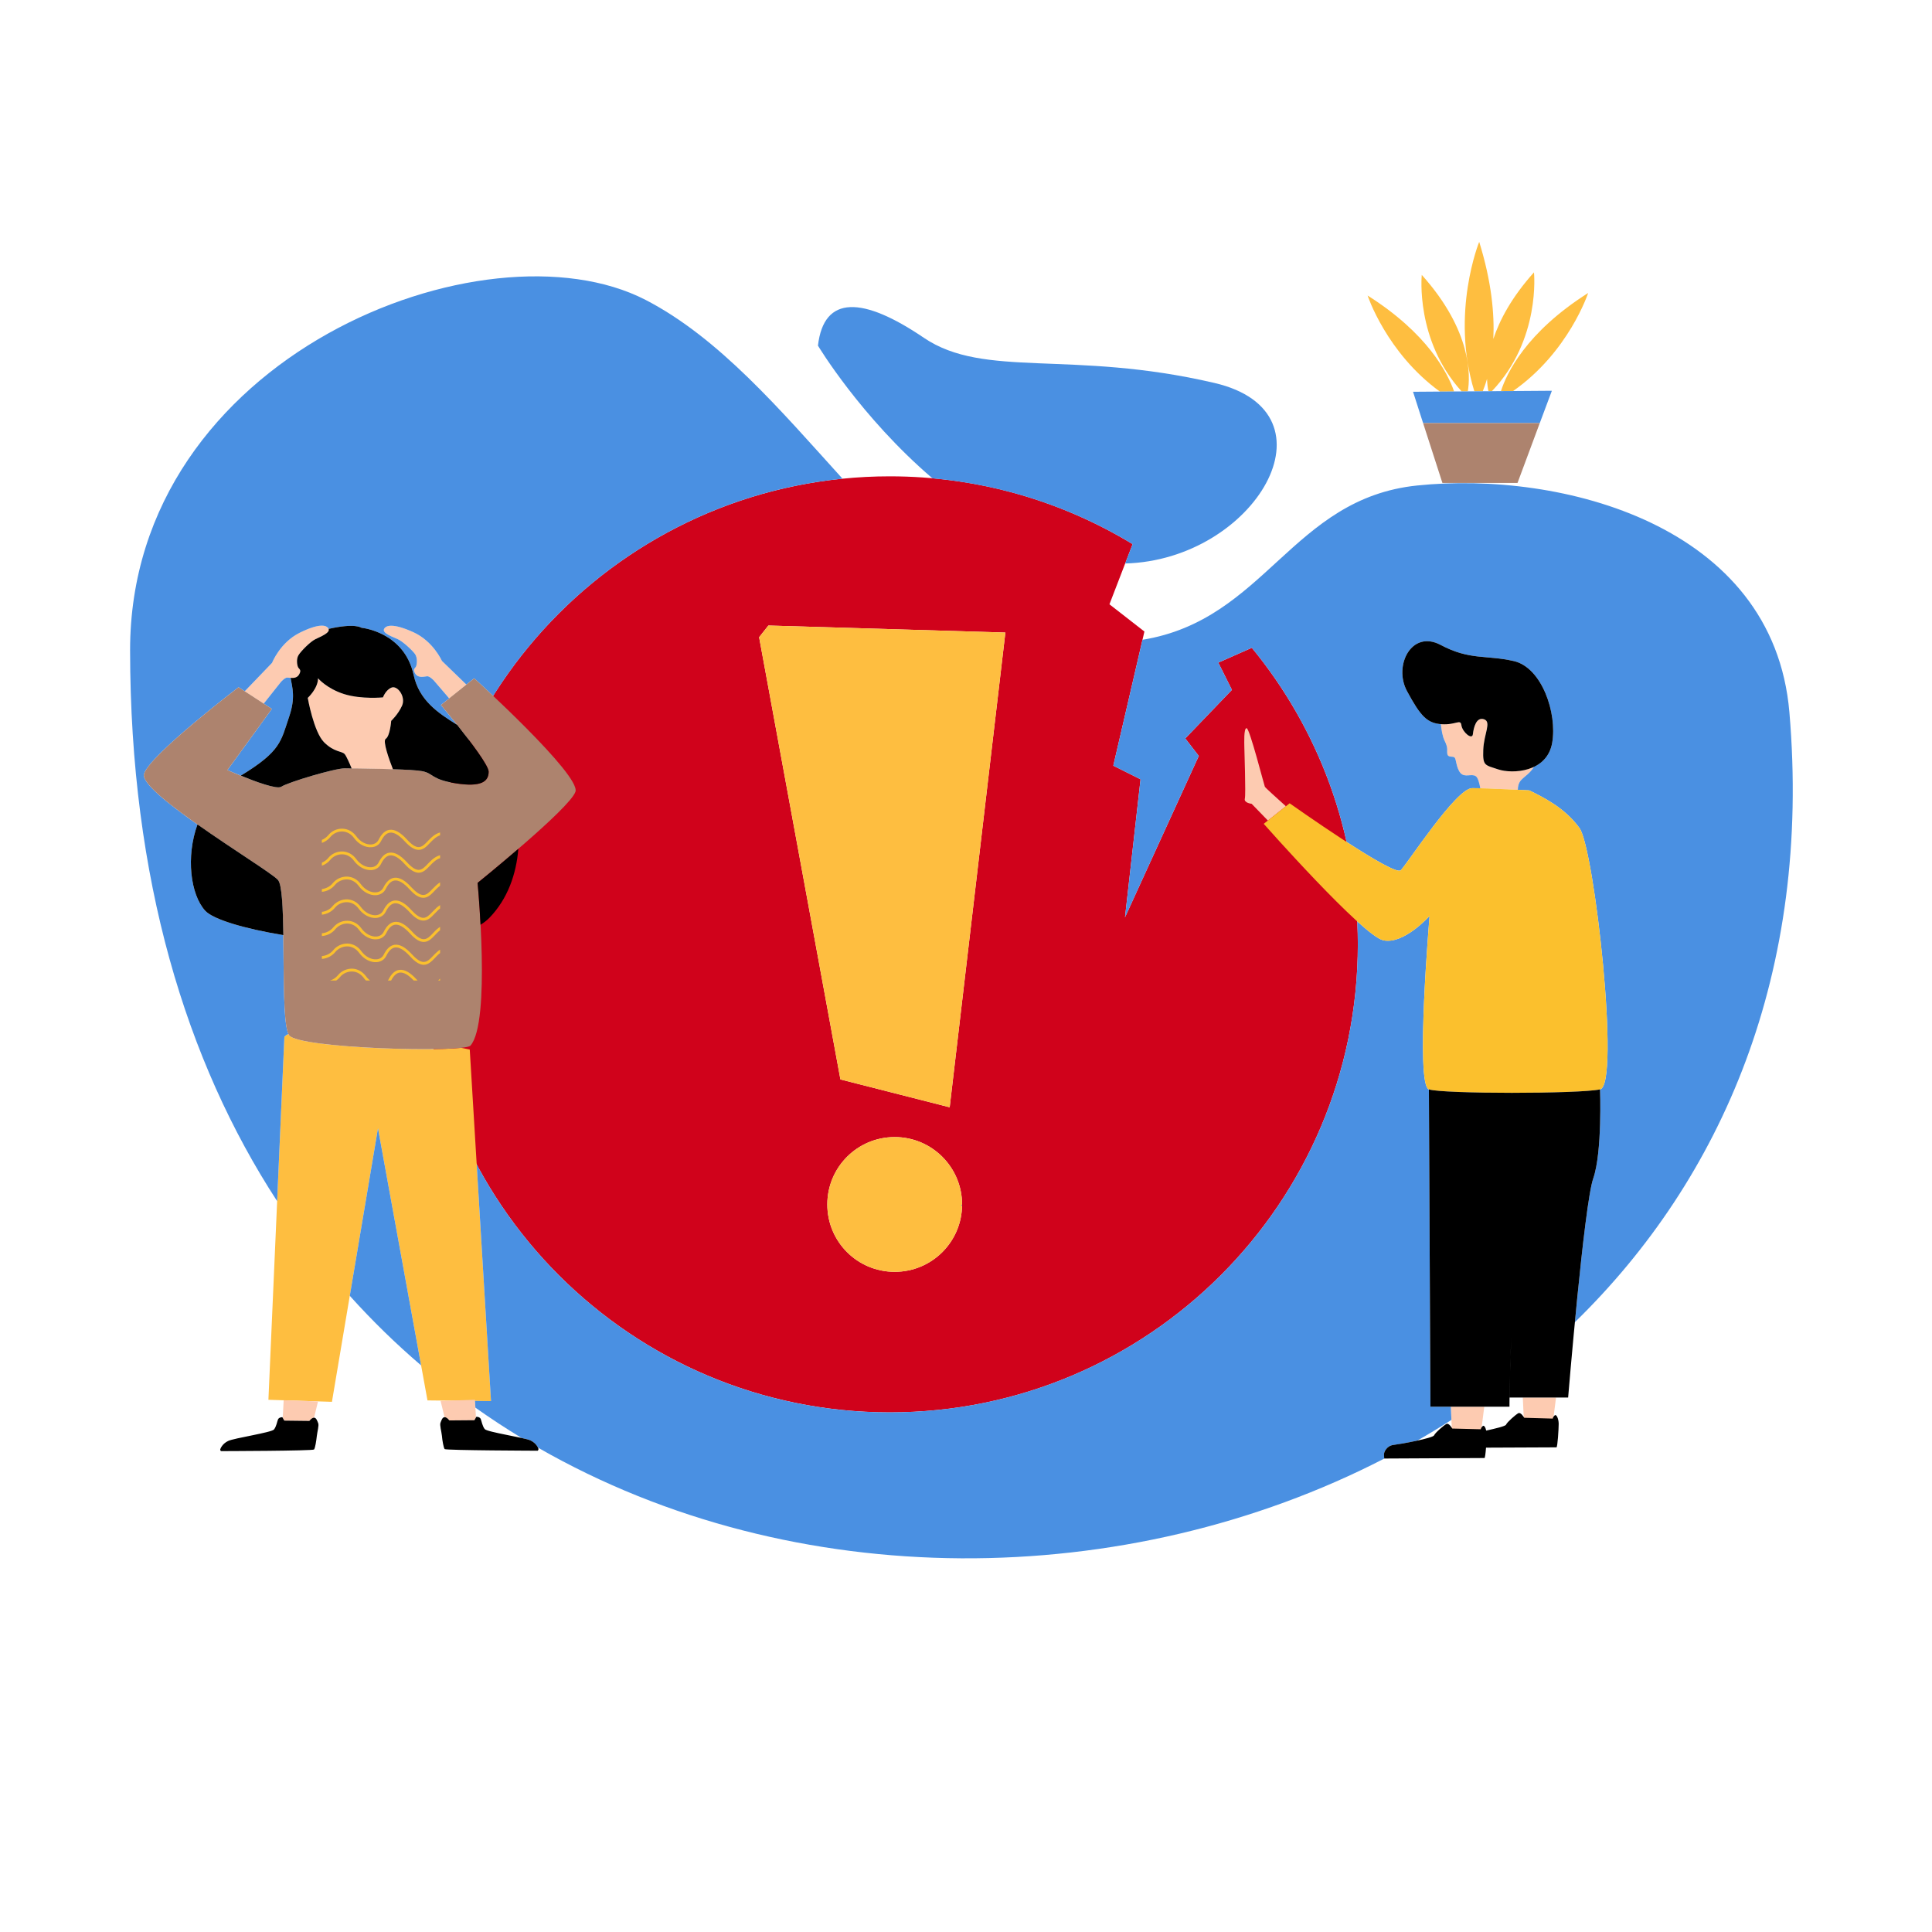 <?xml version="1.0" standalone="no"?>
<svg version="1.1" id="Layer_1" xmlns="http://www.w3.org/2000/svg" xmlns:xlink="http://www.w3.org/1999/xlink" x="0px" y="0px" viewBox="0 0 595.28 595.28" enable-background="new 0 0 595.28 595.28" xml:space="preserve">
<path id="color_x5F_7" fill="#d0021b" d="M385.712,199.595l-10.334,4.571l4.196,8.393L365.2,227.527l4.165,5.387l-22.735,49.729
	l4.791-42.527l-8.392-4.196l9.582-41.337l-10.772-8.392l7.14-18.539c-21.796-13.246-47.412-20.888-74.813-20.888
	c-79.635,0-144.207,64.542-144.207,144.208c0,79.635,64.572,144.207,144.207,144.207s144.207-64.572,144.207-144.207
	C418.374,256.276,406.13,224.459,385.712,199.595L385.712,199.595z M275.67,391.872L275.67,391.872
	c-11.493,0-20.762-9.269-20.762-20.762c0-11.462,9.269-20.761,20.762-20.761c11.462,0,20.762,9.3,20.762,20.761
	C296.432,382.602,287.132,391.872,275.67,391.872L275.67,391.872z M292.612,341.172L292.612,341.172l-33.664-8.58l-25.052-136.254
	l2.85-3.601l73.027,2.161L292.612,341.172z"></path>
<path id="color_x5F_6" fill="#FEBE40" d="M144.74,323.385l6.545,108.319l-19.572-0.219l-15.251-83.832l-14.186,84.27l-19.572-0.626
	l4.917-111.828c0.282-0.344,0.72-0.657,1.221-0.907c0.063,0.155,0.157,0.313,0.251,0.438c2.693,3.601,41.931,5.073,53.048,3.851
	C143.801,323.197,144.74,323.385,144.74,323.385L144.74,323.385z M275.67,350.348L275.67,350.348
	c-11.493,0-20.762,9.3-20.762,20.761c0,11.493,9.269,20.762,20.762,20.762c11.462,0,20.762-9.269,20.762-20.762
	C296.432,359.647,287.132,350.348,275.67,350.348L275.67,350.348z M233.895,196.338L233.895,196.338l25.052,136.254l33.664,8.58
	l17.161-146.274l-73.027-2.161L233.895,196.338z M472.644,83.916L472.644,83.916c-6.889,7.672-10.585,14.686-12.526,20.542
	c0.376-7.672-0.532-17.662-4.353-29.937c0,0-8.925,21.857-1.503,46.033h2.599c0.407-1.034,0.877-2.286,1.315-3.82
	c0.063,1.722,0.251,3.006,0.438,3.789h1.065C474.805,104.677,472.644,83.916,472.644,83.916L472.644,83.916z M462.467,120.492
	L462.467,120.492h3.726c17.161-11.962,23.142-30.22,23.142-30.22C470.107,102.455,464.22,115.075,462.467,120.492L462.467,120.492z
	 M421.381,91.056L421.381,91.056c0,0,5.793,17.631,22.265,29.593l4.384-0.031C446.026,114.855,439.857,102.737,421.381,91.056
	L421.381,91.056z M450.347,120.586L450.347,120.586h1.91c0.783-4.635,1.347-18.57-14.186-35.887
	C438.072,84.699,436.005,104.835,450.347,120.586L450.347,120.586z"></path>
<path id="color_x5F_5" fill="#fdcbb1" d="M468.667,240.368c-0.783,0.876-1.002,2.003-1.002,2.974
	c-3.257-0.156-8.048-0.375-11.555-0.469c-0.282-1.566-0.72-3.288-1.409-3.726c-1.315-0.877-3.382,0.563-4.729-1.002
	c-1.315-1.598-1.253-4.197-1.785-4.729c-0.532-0.533-1.941,0.094-2.223-1.034c-0.251-1.159,0.376-1.692-0.846-4.134
	c-0.689-1.378-1.002-3.507-1.159-5.135c0.063,0,0.157,0.031,0.219,0.031c4.509,0.282,5.825-1.754,6.106,0.344
	c0.313,2.098,3.351,4.666,3.539,2.693c0.219-2.003,1.033-5.354,3.413-4.572c2.411,0.815-0.031,4.447-0.219,9.427
	c-0.188,5.01,0.47,4.635,4.666,6.044c2.443,0.813,7.171,1.001,10.96-0.815C471.454,238.27,469.732,239.209,468.667,240.368
	L468.667,240.368z M389.721,242.403L389.721,242.403c-0.219-0.438-4.666-17.912-5.605-18.037c-0.94-0.125-0.72,4.697-0.72,5.637
	c0,0.939,0.501,14.749,0.157,16.064c-0.344,1.346,2.098,1.598,2.098,1.598l5.011,5.167l0.031-0.031l5.512-4.383
	C393.416,245.91,389.877,242.716,389.721,242.403L389.721,242.403z M469.199,430.609L469.199,430.609l0.313,6.608h9.081l0.846-6.608
	H469.199z M447.341,440.505L447.341,440.505h9.081l0.908-7.077h-10.303L447.341,440.505z M87.12,436.871L87.12,436.871l0.47,0.846
	l7.735,0.094l0,0c0,0,0.72-1.002,1.441-1.002l0,0l1.221-5.01l-10.585-0.375L87.12,436.871z M92.13,207.863L92.13,207.863
	c0.908-1.534,0-1.66-0.282-2.286c-0.313-0.596-0.626-2.569,0.157-3.758c0.752-1.221,3.601-4.103,5.136-4.855
	c1.503-0.751,4.666-1.972,4.102-3.193c-0.564-1.253-2.912-1.785-8.956,1.221c-6.044,3.037-8.455,9.238-8.455,9.238l-8.424,8.768
	l5.856,3.789l5.292-6.669c0,0,1.19-1.346,1.942-1.346C89.281,208.771,91.222,209.365,92.13,207.863L92.13,207.863z M120.69,211.839
	L120.69,211.839c-1.848,0.689-2.693,3.038-2.693,3.038s-6.545,0.657-11.931-1.002c-5.386-1.691-8.079-4.885-8.079-4.885
	c0,3.162-3.163,6.044-3.163,6.044s1.816,10.428,5.011,13.653c3.194,3.194,5.543,2.663,6.388,3.696
	c0.501,0.594,1.472,2.787,2.13,4.384c3.006,0.03,8.111,0.093,12.714,0.25c-1.127-2.882-3.225-8.738-2.223-9.363
	c1.347-0.846,1.691-5.543,1.691-5.543s2.161-2.005,3.351-4.697C125.074,214.72,122.538,211.181,120.69,211.839L120.69,211.839z
	 M135.753,431.642L135.753,431.642l1.221,5.01c0.031,0,0.031,0,0.031,0c0.72,0,1.441,1.002,1.441,1.002l0,0l7.735-0.063l0.47-0.846
	l-0.313-5.448L135.753,431.642z M142.329,212.027L142.329,212.027l1.378-1.096l-7.547-7.296c0,0-2.662-6.075-8.831-8.863
	c-6.169-2.787-8.486-2.16-9.019-0.907c-0.501,1.284,2.724,2.349,4.259,3.069c1.535,0.688,4.509,3.444,5.324,4.602
	c0.814,1.19,0.564,3.163,0.313,3.789c-0.282,0.627-1.19,0.783-0.219,2.287c0.971,1.472,2.912,0.782,3.664,0.751
	c0.752-0.031,2.004,1.284,2.004,1.284l4.76,5.543L142.329,212.027z"></path>
<path id="color_x5F_4" fill="#4a90e2" d="M84.807,242.51c0.415,0.062,0.779,0.09,1.086,0.08
	C85.586,242.6,85.222,242.572,84.807,242.51z M91.784,208.286c0.125-0.12,0.244-0.254,0.346-0.423
	C92.027,208.032,91.909,208.167,91.784,208.286z M90.151,208.88c-0.106,0.003-0.21,0.003-0.313,0
	C89.941,208.884,90.045,208.883,90.151,208.88z M91.554,204.44c0.04,0.331,0.105,0.627,0.179,0.854
	C91.659,205.067,91.593,204.771,91.554,204.44z M85.962,271.664c-0.022-0.049-0.042-0.104-0.065-0.149
	C85.919,271.56,85.94,271.615,85.962,271.664z M91.687,208.373c-0.116,0.097-0.238,0.18-0.367,0.245
	C91.449,208.553,91.57,208.47,91.687,208.373z M84.107,242.384c0.22,0.045,0.429,0.083,0.628,0.115
	C84.536,242.467,84.326,242.429,84.107,242.384z M106.401,236.736c-0.059-0.001-0.128-0.002-0.178-0.002
	c-3.1,0-17.474,4.29-19.541,5.668c-0.078,0.053-0.178,0.091-0.29,0.122c0.111-0.03,0.211-0.068,0.288-0.12
	c2.067-1.378,16.441-5.668,19.541-5.668C106.274,236.736,106.341,236.736,106.401,236.736z M91.279,208.642
	c-0.141,0.067-0.289,0.114-0.439,0.151C90.989,208.757,91.137,208.71,91.279,208.642z M96.341,321.196
	c0.451,0.07,0.917,0.139,1.398,0.206C97.257,321.335,96.792,321.266,96.341,321.196z M86.125,272.094
	c0.02,0.063,0.04,0.127,0.06,0.194C86.165,272.221,86.145,272.157,86.125,272.094z M86.346,272.919
	c0.009,0.042,0.019,0.079,0.028,0.122C86.365,272.998,86.355,272.96,86.346,272.919z M90.694,208.823
	c-0.106,0.02-0.212,0.034-0.319,0.043C90.482,208.857,90.588,208.843,90.694,208.823z M275.67,391.871
	c-11.493,0-20.762-9.269-20.762-20.761c0,0,0,0,0,0c0,11.493,9.269,20.762,20.762,20.762c11.462,0,20.762-9.27,20.762-20.762
	c0,0,0,0,0,0C296.432,382.602,287.132,391.871,275.67,391.871z M309.772,194.898l-17.161,146.274l0.001,0L309.772,194.898
	L309.772,194.898z M97.141,196.964c1.315-0.656,3.901-1.674,4.149-2.736C101.042,195.29,98.456,196.307,97.141,196.964z
	 M97.948,321.43c9.682,1.323,25.095,1.963,35.643,1.824c0,0,0-0.001,0-0.001C123.055,323.391,107.632,322.751,97.948,321.43z
	 M478.156,120.398l-11.954,0.087c-0.003,0.002-0.006,0.004-0.009,0.007h-0.881l-8.451,0.062c0,0,0,0,0,0h-0.023l-21.459,0.157
	l3.1,9.645h35.95h0.001L478.156,120.398z M287.288,147.374c22.448,2.025,43.415,9.171,61.691,20.278l-2.298,5.966
	c39.982-1.042,66.712-46.497,27.476-55.631c-44.155-10.303-70.742-1.221-89.499-13.904c-18.727-12.714-30.814-13.309-32.631,2.411
	C252.027,106.494,265.141,128.417,287.288,147.374z M87.621,319.469c0.282-0.344,0.72-0.657,1.221-0.907
	c0.044,0.109,0.113,0.209,0.177,0.309c-1.785-2.794-1.551-18.143-1.729-30.751c-12.048-1.972-21.622-4.852-24.064-7.512
	c-4.538-4.976-5.979-16.614-2.386-26.57c-9.203-6.477-17.246-12.897-16.467-15.58c1.722-5.825,29.123-26.712,29.123-26.712
	l1.918,1.246l8.418-8.762c0,0,2.411-6.201,8.455-9.238c6.044-3.006,8.392-2.474,8.956-1.221c8.236-1.879,10.115-0.345,10.115-0.345
	s13.184,1.191,16.096,14.562c1.717,7.806,7.422,11.628,13.354,15.313c-2.727-3.418-4.962-6.073-4.962-6.073l2.558-2.051l-4.749-5.53
	c0,0-1.252-1.315-2.004-1.284s-2.693,0.721-3.664-0.751c-0.971-1.504-0.063-1.66,0.219-2.287c0.251-0.626,0.501-2.599-0.313-3.789
	c-0.815-1.158-3.789-3.914-5.324-4.602c-1.535-0.72-4.76-1.785-4.259-3.069c0.533-1.253,2.85-1.88,9.019,0.907
	c6.169,2.788,8.831,8.863,8.831,8.863l7.543,7.292l2.414-1.935c0-0.001,2.388,2.165,5.831,5.416
	c23.071-36.753,62.253-62.36,107.645-66.915c-19.104-21.087-38.004-43.38-60.677-55.091
	c-49.259-25.397-158.894,17.13-158.832,108.006c0.062,70.389,17.261,126.625,45.311,169.685L87.621,319.469z M84.061,242.374
	c-2.716-0.57-6.825-2.139-9.874-3.385c12.463-7.577,12.338-10.615,14.906-18.162c2.004-5.887,0.97-8.956,0.438-11.963
	c0.021,0.002,0.044,0.002,0.065,0.003c-0.44-0.032-0.836-0.096-1.098-0.095c-0.752,0-1.942,1.346-1.942,1.346l-5.292,6.669
	l-1.583-1.024l4.087,2.654l-13.685,18.852C70.083,237.269,79.261,241.373,84.061,242.374z M92.379,201.291
	c1.07-1.38,3.42-3.669,4.762-4.327C95.798,197.622,93.449,199.911,92.379,201.291z M120.69,211.838
	c-1.847,0.689-2.693,3.038-2.693,3.038s-6.545,0.657-11.931-1.002c-5.386-1.691-8.079-4.885-8.079-4.885
	c0,3.162-3.163,6.044-3.163,6.044l0,0.001c0.002-0.002,3.163-2.883,3.163-6.044c0,0,2.693,3.194,8.079,4.885
	c5.386,1.659,11.931,1.002,11.931,1.002s0.845-2.349,2.693-3.038c1.155-0.411,2.579,0.817,3.194,2.453
	C123.269,212.655,121.845,211.427,120.69,211.838z M141.928,212.351l0.786-0.63l-0.385,0.306L141.928,212.351z M123.788,237.115
	c2.827,0.126,5.177,0.289,6.264,0.498c3.317,0.635,2.851,2.278,8.774,3.463c0-0.001,0.001-0.003,0.001-0.004
	c-5.924-1.185-5.458-2.829-8.775-3.463C128.975,237.394,126.615,237.234,123.788,237.115z M86.309,242.541
	c-0.095,0.02-0.2,0.035-0.314,0.042C86.109,242.576,86.214,242.562,86.309,242.541z M461.684,237.08
	c-4.196-1.409-4.854-1.034-4.666-6.044c0.188-4.98,2.63-8.612,0.219-9.427c-0.298-0.098-0.571-0.131-0.821-0.11
	c0.25-0.021,0.523,0.013,0.82,0.11c2.411,0.815-0.031,4.447-0.219,9.427C456.829,236.046,457.487,235.671,461.684,237.08
	c0.012,0.004,0.029,0.007,0.042,0.012C461.713,237.087,461.697,237.084,461.684,237.08z M450.285,223.488
	c-0.105-0.787-0.356-0.992-0.867-0.956C449.928,222.496,450.179,222.702,450.285,223.488c0.234,1.574,2.002,3.412,2.95,3.4
	C452.287,226.899,450.52,225.061,450.285,223.488z M475.809,362.504c0.05-0.041,0.099-0.087,0.15-0.126
	C475.908,362.418,475.859,362.463,475.809,362.504z M444.179,223.144c-0.001,0-0.002,0-0.004,0c0.001,0,0.002,0,0.003,0
	c0.282,0.018,0.552,0.026,0.809,0.027C444.73,223.17,444.461,223.162,444.179,223.144z M474.979,363.311
	c-0.051,0.057-0.101,0.117-0.151,0.176C474.878,363.428,474.928,363.369,474.979,363.311z M475.303,362.968
	c0.054-0.054,0.107-0.11,0.162-0.162C475.41,362.858,475.356,362.914,475.303,362.968z M463.084,237.417
	c-0.161-0.029-0.328-0.056-0.479-0.089C462.757,237.361,462.923,237.387,463.084,237.417z M485.246,407.387
	c1.678-17.626,4.02-39.607,5.655-44.294c2.818-8.08,2.098-27.433,2.098-27.433c6.326-1.409-1.754-74.185-6.326-80.513
	c-4.572-6.325-11.242-9.52-15.47-11.618c0,0-12.651-0.688-17.599-0.688c-4.917,0-19.917,23.205-22.015,25.302
	c-1.012,0.997-8.791-3.614-16.677-8.727c-4.987-22.344-15.161-42.726-29.2-59.821l-10.334,4.571l4.196,8.393L365.2,227.527
	l4.165,5.387l-22.735,49.729l4.791-42.527l-8.392-4.196l8.992-38.794c37.927-6.163,45.993-43.565,84.673-47.542
	c44.155-4.541,109.698,11.931,114.646,69.865C558.183,299.676,530.637,363.153,485.246,407.387z M466.475,203.697
	c-8.58-1.973-13.591-0.188-22.578-4.979c-8.988-4.791-14.593,6.389-10.397,14.186c4.125,7.667,6.137,9.848,10.46,10.218
	c0.157,1.627,0.47,3.75,1.158,5.126c1.222,2.442,0.595,2.975,0.846,4.134c0.282,1.128,1.691,0.501,2.223,1.034
	c0.532,0.532,0.47,3.131,1.785,4.729c1.347,1.565,3.414,0.125,4.729,1.002c0.689,0.438,1.127,2.16,1.409,3.726
	c3.507,0.094,8.298,0.313,11.555,0.469c0-0.971,0.219-2.098,1.002-2.974c1.065-1.159,2.787-2.098,3.976-4.103
	c-0.009,0.004-0.019,0.007-0.029,0.012c2.708-1.283,4.971-3.569,5.636-7.402C479.847,219.699,475.056,205.701,466.475,203.697z
	 M466.421,237.658c0.116-0.003,0.23-0.004,0.346-0.009C466.65,237.655,466.537,237.655,466.421,237.658z M464.226,237.578
	c-0.177-0.018-0.355-0.035-0.524-0.059C463.872,237.542,464.048,237.56,464.226,237.578z M474.5,363.898
	c-0.042,0.056-0.085,0.112-0.127,0.17C474.415,364.011,474.458,363.954,474.5,363.898z M465.451,237.658
	c-0.162-0.005-0.322-0.011-0.48-0.02C465.13,237.647,465.288,237.654,465.451,237.658z M94.303,320.846
	c-0.169-0.032-0.334-0.065-0.495-0.098C93.97,320.781,94.134,320.814,94.303,320.846z M473.936,364.708
	c0.026-0.04,0.052-0.078,0.077-0.117C473.988,364.63,473.962,364.668,473.936,364.708z M91.627,320.23
	c0.055,0.016,0.113,0.031,0.17,0.047C91.74,320.261,91.682,320.245,91.627,320.23z M95.16,321.002
	c0.238,0.041,0.483,0.082,0.732,0.122C95.643,321.084,95.398,321.044,95.16,321.002z M90.067,319.673
	c-0.033-0.015-0.065-0.031-0.096-0.046C90.002,319.642,90.034,319.658,90.067,319.673z M92.912,320.557
	c-0.108-0.025-0.21-0.05-0.314-0.075C92.702,320.507,92.804,320.532,92.912,320.557z M90.719,319.939
	c0.044,0.016,0.093,0.032,0.139,0.048C90.812,319.971,90.764,319.955,90.719,319.939z M465.206,424.823
	c0.003-0.003,0.006-0.005,0.01-0.008c0.076-3.502,0.212-7.847,0.448-12.614C465.425,416.972,465.286,421.32,465.206,424.823z
	 M465.715,411.195c-0.001,0.019-0.002,0.037-0.003,0.056C465.713,411.233,465.714,411.214,465.715,411.195z M89.471,319.343
	c-0.015-0.01-0.027-0.021-0.042-0.032C89.443,319.321,89.455,319.332,89.471,319.343z M116.462,347.653l-8.687,51.606
	c6.934,7.714,14.275,14.862,21.976,21.439L116.462,347.653z M426.485,449.397c0,0,0-0.563-0.063-1.221
	c-0.063-0.657,0.783-2.724,2.975-2.974c1.144-0.13,4.397-0.696,7.296-1.328c3.559-2.042,7.064-4.169,10.514-6.378l-0.181-4.069
	h6.333c0,0,0.001-0.001,0.001-0.001h-12.627l-0.47-97.767h0c-4.228-1.409,0.219-53.456,0.219-53.456s-7.954,8.925-14.28,7.516
	c-1.527-0.338-4.452-2.596-8.005-5.814c0.113,2.341,0.175,4.696,0.175,7.066c0,79.635-64.572,144.207-144.207,144.207
	c-55.121,0-103.018-30.941-127.287-76.396l4.406,72.921l-4.927-0.055l0.119,2.067c4.65,3.296,9.399,6.413,14.241,9.349
	c1.293,0.286,2.309,0.546,2.749,0.758c1.385,0.656,2.03,1.665,2.295,2.22c79.331,45.505,181.428,44.304,260.787,3.354
	C426.518,449.397,426.485,449.397,426.485,449.397z"></path>
<path id="color_x5F_3" fill="#ad836e" d="M177.308,243.937c-1.722,5.136-30.157,28.091-30.157,28.091s4.134,42.964-2.192,50.136
	c-2.036,2.285-52.798,0.939-55.867-3.163c-3.1-4.103-0.376-44.437-3.445-47.881c-3.1-3.413-42.965-26.837-41.274-32.662
	c1.722-5.825,29.123-26.712,29.123-26.712l10.272,6.671l-13.685,18.852c0,0,14.562,6.514,16.597,5.135
	c2.067-1.378,16.441-5.668,19.541-5.668c3.069,0,20.261,0.188,23.831,0.877c3.601,0.689,2.724,2.569,10.428,3.758
	c7.704,1.191,10.084-0.501,10.084-3.601c0-3.068-14.718-20.542-14.718-20.542l10.271-8.236
	C146.118,208.99,178.999,238.802,177.308,243.937L177.308,243.937z M438.479,130.356L438.479,130.356l5.95,18.445h23.142
	l6.858-18.445L438.479,130.356L438.479,130.356z"></path>
<path id="color_x5F_2" fill="#FBC02D" d="M492.999,335.66c-6.326,1.409-48.539,1.409-52.735,0
	c-4.228-1.409,0.219-53.456,0.219-53.456s-7.954,8.925-14.28,7.516c-6.357-1.409-36.827-35.888-36.827-35.888l7.985-6.325
	c0,0,32.098,22.735,34.228,20.636c2.098-2.097,17.098-25.302,22.015-25.302c4.948,0,17.599,0.688,17.599,0.688
	c4.228,2.098,10.898,5.293,15.47,11.618C491.245,261.475,499.325,334.251,492.999,335.66L492.999,335.66z M112.799,300.837
	L112.799,300.837c-1.096-1.472-2.599-2.317-4.259-2.38c-1.722-0.031-3.382,0.721-4.447,2.067c-0.626,0.751-1.472,1.315-2.411,1.597
	h1.91c0.438-0.313,0.846-0.657,1.159-1.064c0.908-1.128,2.349-1.754,3.758-1.723s2.662,0.752,3.601,2.004
	c0.188,0.282,0.407,0.532,0.658,0.782h1.253C113.582,301.746,113.143,301.339,112.799,300.837L112.799,300.837z M123.007,298.833
	L123.007,298.833c-1.315,0.189-2.411,1.191-3.351,3.069c-0.031,0.063-0.094,0.125-0.157,0.219h1.002
	c0.783-1.503,1.66-2.317,2.63-2.443c1.221-0.156,2.693,0.658,4.353,2.443h1.19c-0.094-0.125-0.188-0.219-0.282-0.313
	C126.358,299.585,124.605,298.614,123.007,298.833L123.007,298.833z M131.87,259.095L131.87,259.095
	c-0.971,1.034-1.816,1.91-2.881,1.91h-0.031c-0.971,0-2.161-0.783-3.57-2.349c-2.036-2.224-3.789-3.194-5.386-2.974
	c-1.315,0.188-2.411,1.19-3.351,3.068c-0.438,0.846-1.221,1.346-2.224,1.441c-1.628,0.125-3.445-0.846-4.635-2.506
	c-1.096-1.472-2.599-2.317-4.29-2.349c-1.691-0.063-3.351,0.721-4.415,2.067c-0.501,0.596-1.159,1.065-1.91,1.378v0.94
	c1.002-0.375,1.91-0.971,2.568-1.784c0.908-1.128,2.317-1.785,3.758-1.754c1.378,0.063,2.662,0.752,3.57,2.004
	c1.378,1.91,3.507,3.037,5.449,2.849c1.315-0.094,2.317-0.782,2.881-1.878c0.814-1.629,1.691-2.475,2.724-2.6
	c1.253-0.188,2.818,0.721,4.603,2.694c1.628,1.753,2.975,2.599,4.228,2.599c1.472,0.031,2.474-1.034,3.539-2.161
	c0.376-0.375,0.752-0.782,1.159-1.127c0.658-0.596,1.284-0.971,1.942-1.19v-0.877c-0.846,0.22-1.691,0.689-2.505,1.409
	C132.653,258.28,132.277,258.687,131.87,259.095L131.87,259.095z M133.467,294.481L133.467,294.481
	c-0.971,1.034-1.816,1.91-2.912,1.91c0,0,0,0-0.031,0c-0.971,0-2.161-0.782-3.57-2.317c-2.036-2.222-3.789-3.193-5.355-2.974
	c-1.347,0.188-2.443,1.19-3.382,3.069c-0.407,0.813-1.19,1.346-2.192,1.409c-1.628,0.156-3.476-0.846-4.666-2.475
	c-1.065-1.503-2.599-2.316-4.259-2.38c-1.722-0.03-3.351,0.721-4.447,2.067c-0.846,1.034-2.13,1.692-3.476,1.785v0.877
	c1.597-0.125,3.163-0.908,4.134-2.13c0.94-1.127,2.349-1.754,3.758-1.723s2.693,0.752,3.601,2.004
	c1.378,1.879,3.476,3.007,5.418,2.849c1.315-0.125,2.349-0.782,2.912-1.91c0.783-1.597,1.691-2.474,2.693-2.599
	c1.284-0.189,2.818,0.72,4.635,2.693c1.597,1.785,2.944,2.599,4.196,2.63c1.472,0,2.474-1.065,3.57-2.192
	c0.344-0.375,0.72-0.782,1.127-1.127c0.125-0.094,0.25-0.188,0.376-0.282V292.6c-0.313,0.188-0.626,0.438-0.939,0.721
	C134.218,293.698,133.843,294.105,133.467,294.481L133.467,294.481z M133.31,273.844L133.31,273.844
	c-0.971,1.034-1.816,1.911-2.881,1.911c-0.031,0-0.031,0-0.031,0c-1.002,0-2.161-0.783-3.601-2.317
	c-2.004-2.223-3.758-3.194-5.355-2.975c-1.315,0.188-2.411,1.19-3.351,3.069c-0.438,0.815-1.221,1.346-2.223,1.409
	c-1.628,0.156-3.445-0.846-4.666-2.474c-1.065-1.503-2.568-2.317-4.259-2.38c-1.691-0.031-3.351,0.721-4.447,2.067
	c-0.783,0.971-2.036,1.628-3.319,1.784v0.846c1.535-0.125,3.038-0.908,4.008-2.098c0.908-1.127,2.317-1.753,3.758-1.722
	c1.378,0.031,2.662,0.751,3.57,2.003c1.378,1.879,3.507,3.007,5.418,2.85c1.315-0.125,2.349-0.783,2.912-1.911
	c0.814-1.597,1.691-2.474,2.724-2.599c1.253-0.188,2.818,0.721,4.603,2.693c1.628,1.785,2.944,2.6,4.228,2.63
	c1.472,0,2.474-1.064,3.539-2.191c0.376-0.377,0.752-0.783,1.159-1.127c0.157-0.158,0.313-0.283,0.501-0.408v-1.034
	c-0.376,0.22-0.72,0.502-1.096,0.815C134.093,273.061,133.686,273.468,133.31,273.844L133.31,273.844z M131.87,266.109
	L131.87,266.109c-0.971,1.034-1.816,1.91-2.881,1.91h-0.031c-0.971,0-2.161-0.783-3.57-2.349c-2.036-2.192-3.789-3.162-5.386-2.943
	c-1.315,0.156-2.411,1.159-3.351,3.037c-0.438,0.846-1.221,1.379-2.224,1.441c-1.628,0.125-3.445-0.846-4.635-2.475
	c-1.096-1.503-2.599-2.317-4.29-2.38c-1.691-0.031-3.351,0.721-4.415,2.067c-0.501,0.596-1.159,1.065-1.91,1.378v0.94
	c1.002-0.344,1.91-0.971,2.568-1.784c0.908-1.128,2.317-1.754,3.758-1.723c1.378,0.031,2.662,0.752,3.57,2.004
	c1.378,1.878,3.507,3.006,5.449,2.849c1.315-0.125,2.317-0.783,2.881-1.91c0.814-1.629,1.691-2.475,2.724-2.6
	c1.253-0.188,2.818,0.721,4.603,2.694c1.628,1.784,2.975,2.599,4.228,2.63c1.472,0,2.474-1.065,3.539-2.192
	c0.376-0.375,0.752-0.782,1.159-1.127c0.658-0.563,1.284-0.971,1.942-1.159v-0.908c-0.846,0.22-1.691,0.689-2.505,1.409
	C132.653,265.295,132.277,265.733,131.87,266.109L131.87,266.109z M133.31,280.89L133.31,280.89
	c-0.971,1.002-1.816,1.911-2.881,1.911c-0.031,0-0.031,0-0.031,0c-1.002-0.031-2.161-0.783-3.601-2.349
	c-2.004-2.224-3.758-3.194-5.355-2.975c-1.315,0.188-2.411,1.19-3.351,3.069c-0.438,0.845-1.221,1.346-2.223,1.44
	c-1.628,0.125-3.445-0.846-4.666-2.505c-1.065-1.472-2.568-2.317-4.259-2.38c-1.691-0.031-3.351,0.751-4.447,2.067
	c-0.783,1.001-2.036,1.659-3.319,1.784v0.877c1.535-0.156,3.038-0.94,4.008-2.13c0.908-1.127,2.317-1.753,3.758-1.722
	c1.378,0.031,2.662,0.751,3.57,2.003c1.378,1.879,3.507,3.007,5.418,2.85c1.315-0.125,2.349-0.783,2.912-1.911
	c0.814-1.597,1.691-2.443,2.724-2.599c1.253-0.156,2.818,0.752,4.603,2.693c1.628,1.785,2.944,2.6,4.228,2.63
	c1.472,0.032,2.474-1.032,3.539-2.16c0.376-0.408,0.752-0.783,1.159-1.159c0.157-0.125,0.313-0.283,0.501-0.408v-1.034
	c-0.376,0.22-0.72,0.502-1.096,0.815C134.093,280.076,133.686,280.483,133.31,280.89L133.31,280.89z M135.596,302.121
	L135.596,302.121v-0.594c-0.219,0.188-0.407,0.407-0.595,0.594H135.596z M133.467,287.466L133.467,287.466
	c-0.971,1.034-1.816,1.91-2.912,1.91c0,0,0,0-0.031,0c-0.971,0-2.161-0.782-3.57-2.348c-2.036-2.225-3.789-3.194-5.355-2.975
	c-1.347,0.188-2.443,1.19-3.382,3.068c-0.407,0.846-1.19,1.348-2.192,1.441c-1.628,0.125-3.476-0.846-4.666-2.505
	c-1.065-1.473-2.599-2.317-4.259-2.35c-1.722-0.063-3.351,0.721-4.447,2.067c-0.846,1.002-2.13,1.692-3.476,1.785v0.845
	c1.597-0.093,3.163-0.876,4.134-2.097c0.94-1.127,2.349-1.785,3.758-1.754c1.409,0.063,2.693,0.752,3.601,2.036
	c1.378,1.879,3.476,3.007,5.418,2.819c1.315-0.095,2.349-0.783,2.912-1.879c0.783-1.629,1.691-2.474,2.693-2.599
	c1.284-0.189,2.818,0.72,4.635,2.693c1.597,1.753,2.944,2.599,4.196,2.599c1.472,0.031,2.474-1.034,3.57-2.161
	c0.344-0.375,0.72-0.782,1.127-1.127c0.125-0.094,0.25-0.219,0.376-0.313v-1.034c-0.313,0.188-0.626,0.438-0.939,0.689
	C134.218,286.652,133.843,287.058,133.467,287.466L133.467,287.466z"></path>
<path id="color_x5F_1" fill="#000000" d="M87.308,288.123c-12.057-1.972-21.639-4.854-24.082-7.515
	c-4.541-4.979-5.981-16.628-2.38-26.587c10.773,7.611,23.142,15.251,24.802,17.099C86.869,272.497,87.183,279.7,87.308,288.123z
	 M444.179,223.144c4.509,0.282,5.825-1.754,6.106,0.344c0.313,2.098,3.351,4.666,3.539,2.693c0.219-2.003,1.033-5.354,3.413-4.572
	c2.411,0.815-0.031,4.447-0.219,9.427c-0.188,5.01,0.47,4.635,4.666,6.044c4.196,1.378,14.968,1.001,16.566-8.205
	c1.597-9.176-3.194-23.174-11.775-25.178c-8.58-1.973-13.591-0.188-22.578-4.979c-8.988-4.791-14.593,6.389-10.397,14.186
	C437.696,220.702,439.7,222.83,444.179,223.144z M96.765,436.809c-0.72,0-1.441,1.002-1.441,1.002l-7.735-0.094l-0.595-1.065
	c0,0-1.065,0-1.347,0.721c-0.282,0.72-0.501,2.161-1.221,3.069c-0.72,0.939-12.338,2.662-14.123,3.539
	c-1.785,0.845-2.349,2.285-2.443,2.568c-0.063,0.282,0.219,0.563,0.219,0.563s28.309-0.063,28.685-0.501
	c0.344-0.438,0.689-2.63,0.845-4.072c0.157-1.44,0.72-3.319,0.438-4.008C97.767,437.811,97.454,436.809,96.765,436.809z
	 M150.565,237.768c0-1.878-5.449-9.082-9.708-14.436c-5.95-3.695-11.681-7.516-13.403-15.344
	c-2.912-13.371-16.096-14.562-16.096-14.562s-1.879-1.534-10.115,0.345c0.564,1.221-2.599,2.443-4.102,3.193
	c-1.534,0.752-4.384,3.634-5.136,4.855c-0.783,1.189-0.47,3.162-0.157,3.758c0.282,0.626,1.19,0.752,0.282,2.286
	c-0.626,1.034-1.722,1.065-2.599,1.001c0.532,3.007,1.566,6.076-0.438,11.963c-2.568,7.547-2.443,10.585-14.906,18.162
	c4.447,1.817,11.148,4.322,12.495,3.413c2.067-1.378,16.441-5.668,19.541-5.668c0.438,0,1.19,0.032,2.13,0.032
	c-0.658-1.598-1.628-3.79-2.13-4.384c-0.845-1.034-3.194-0.502-6.388-3.696c-3.194-3.225-5.011-13.653-5.011-13.653
	s3.163-2.882,3.163-6.044c0,0,2.693,3.194,8.079,4.885c5.386,1.659,11.931,1.002,11.931,1.002s0.846-2.349,2.693-3.038
	c1.848-0.658,4.384,2.881,3.194,5.574c-1.19,2.693-3.351,4.697-3.351,4.697s-0.344,4.697-1.691,5.543
	c-1.002,0.626,1.096,6.482,2.223,9.363c3.977,0.125,7.578,0.313,8.987,0.594c3.601,0.689,2.724,2.569,10.428,3.758
	C148.185,242.56,150.565,240.869,150.565,237.768z M479.001,436.12c-0.564,0.501-0.564,0.971-0.564,0.971l-8.8-0.25
	c0,0-1.033-1.817-1.816-1.41c-0.783,0.408-3.444,2.726-3.789,3.539c-0.156,0.439-3.1,1.159-6.106,1.817
	c-0.219-1.034-0.689-1.753-1.096-1.378c-0.564,0.501-0.564,0.971-0.564,0.971l-8.8-0.22c0,0-1.033-1.847-1.816-1.409
	c-0.783,0.407-3.445,2.692-3.789,3.507c-0.314,0.846-10.272,2.694-12.464,2.944s-3.038,2.317-2.975,2.974
	c0.063,0.658,0.063,1.221,0.063,1.221s30.564-0.156,30.908-0.156c0.157,0,0.345-1.502,0.47-3.193
	c9.051-0.032,21.483-0.095,21.702-0.095c0.345,0,0.689-5.699,0.689-7.234C480.254,437.185,479.565,435.587,479.001,436.12z
	 M163.467,443.823c-1.816-0.876-13.403-2.568-14.123-3.506c-0.72-0.94-0.939-2.38-1.221-3.101c-0.282-0.689-1.347-0.689-1.347-0.689
	l-0.595,1.065l-7.735,0.063c0,0-0.72-1.002-1.441-1.002c-0.72,0-1.002,1.002-1.284,1.723c-0.282,0.721,0.282,2.568,0.438,4.008
	c0.125,1.44,0.501,3.665,0.846,4.103c0.376,0.407,28.685,0.501,28.685,0.501s0.282-0.313,0.219-0.594
	C165.816,446.111,165.252,444.669,163.467,443.823z M148.06,284.93c1.034-0.627,1.942-1.347,2.693-2.098
	c5.699-5.856,8.33-13.56,8.956-21.294c-6.608,5.698-12.557,10.491-12.557,10.491S147.684,277.539,148.06,284.93z M490.901,363.093
	c-2.818,8.078-7.735,67.515-7.735,67.515h-18.038c0.027-3.628,0.14-10.432,0.536-18.407c-0.598,11.919-0.567,21.226-0.567,21.226
	h-24.363l-0.47-97.767c4.196,1.409,46.409,1.409,52.735,0C492.999,335.66,493.719,355.013,490.901,363.093z M475.303,362.968
	c0.054-0.054,0.107-0.11,0.162-0.162C475.41,362.858,475.356,362.914,475.303,362.968z M474.828,363.488
	c0.05-0.06,0.1-0.119,0.151-0.176C474.928,363.369,474.878,363.428,474.828,363.488z M474.373,364.068
	c0.042-0.058,0.085-0.114,0.127-0.17C474.458,363.955,474.415,364.01,474.373,364.068z M473.936,364.708
	c0.026-0.04,0.052-0.078,0.077-0.117C473.988,364.63,473.962,364.668,473.936,364.708z M465.715,411.195
	c-0.001,0.019-0.002,0.038-0.003,0.056C465.713,411.232,465.714,411.214,465.715,411.195z M475.959,362.379
	c-0.05,0.039-0.1,0.084-0.15,0.126C475.859,362.463,475.908,362.418,475.959,362.379z"></path>
</svg>
